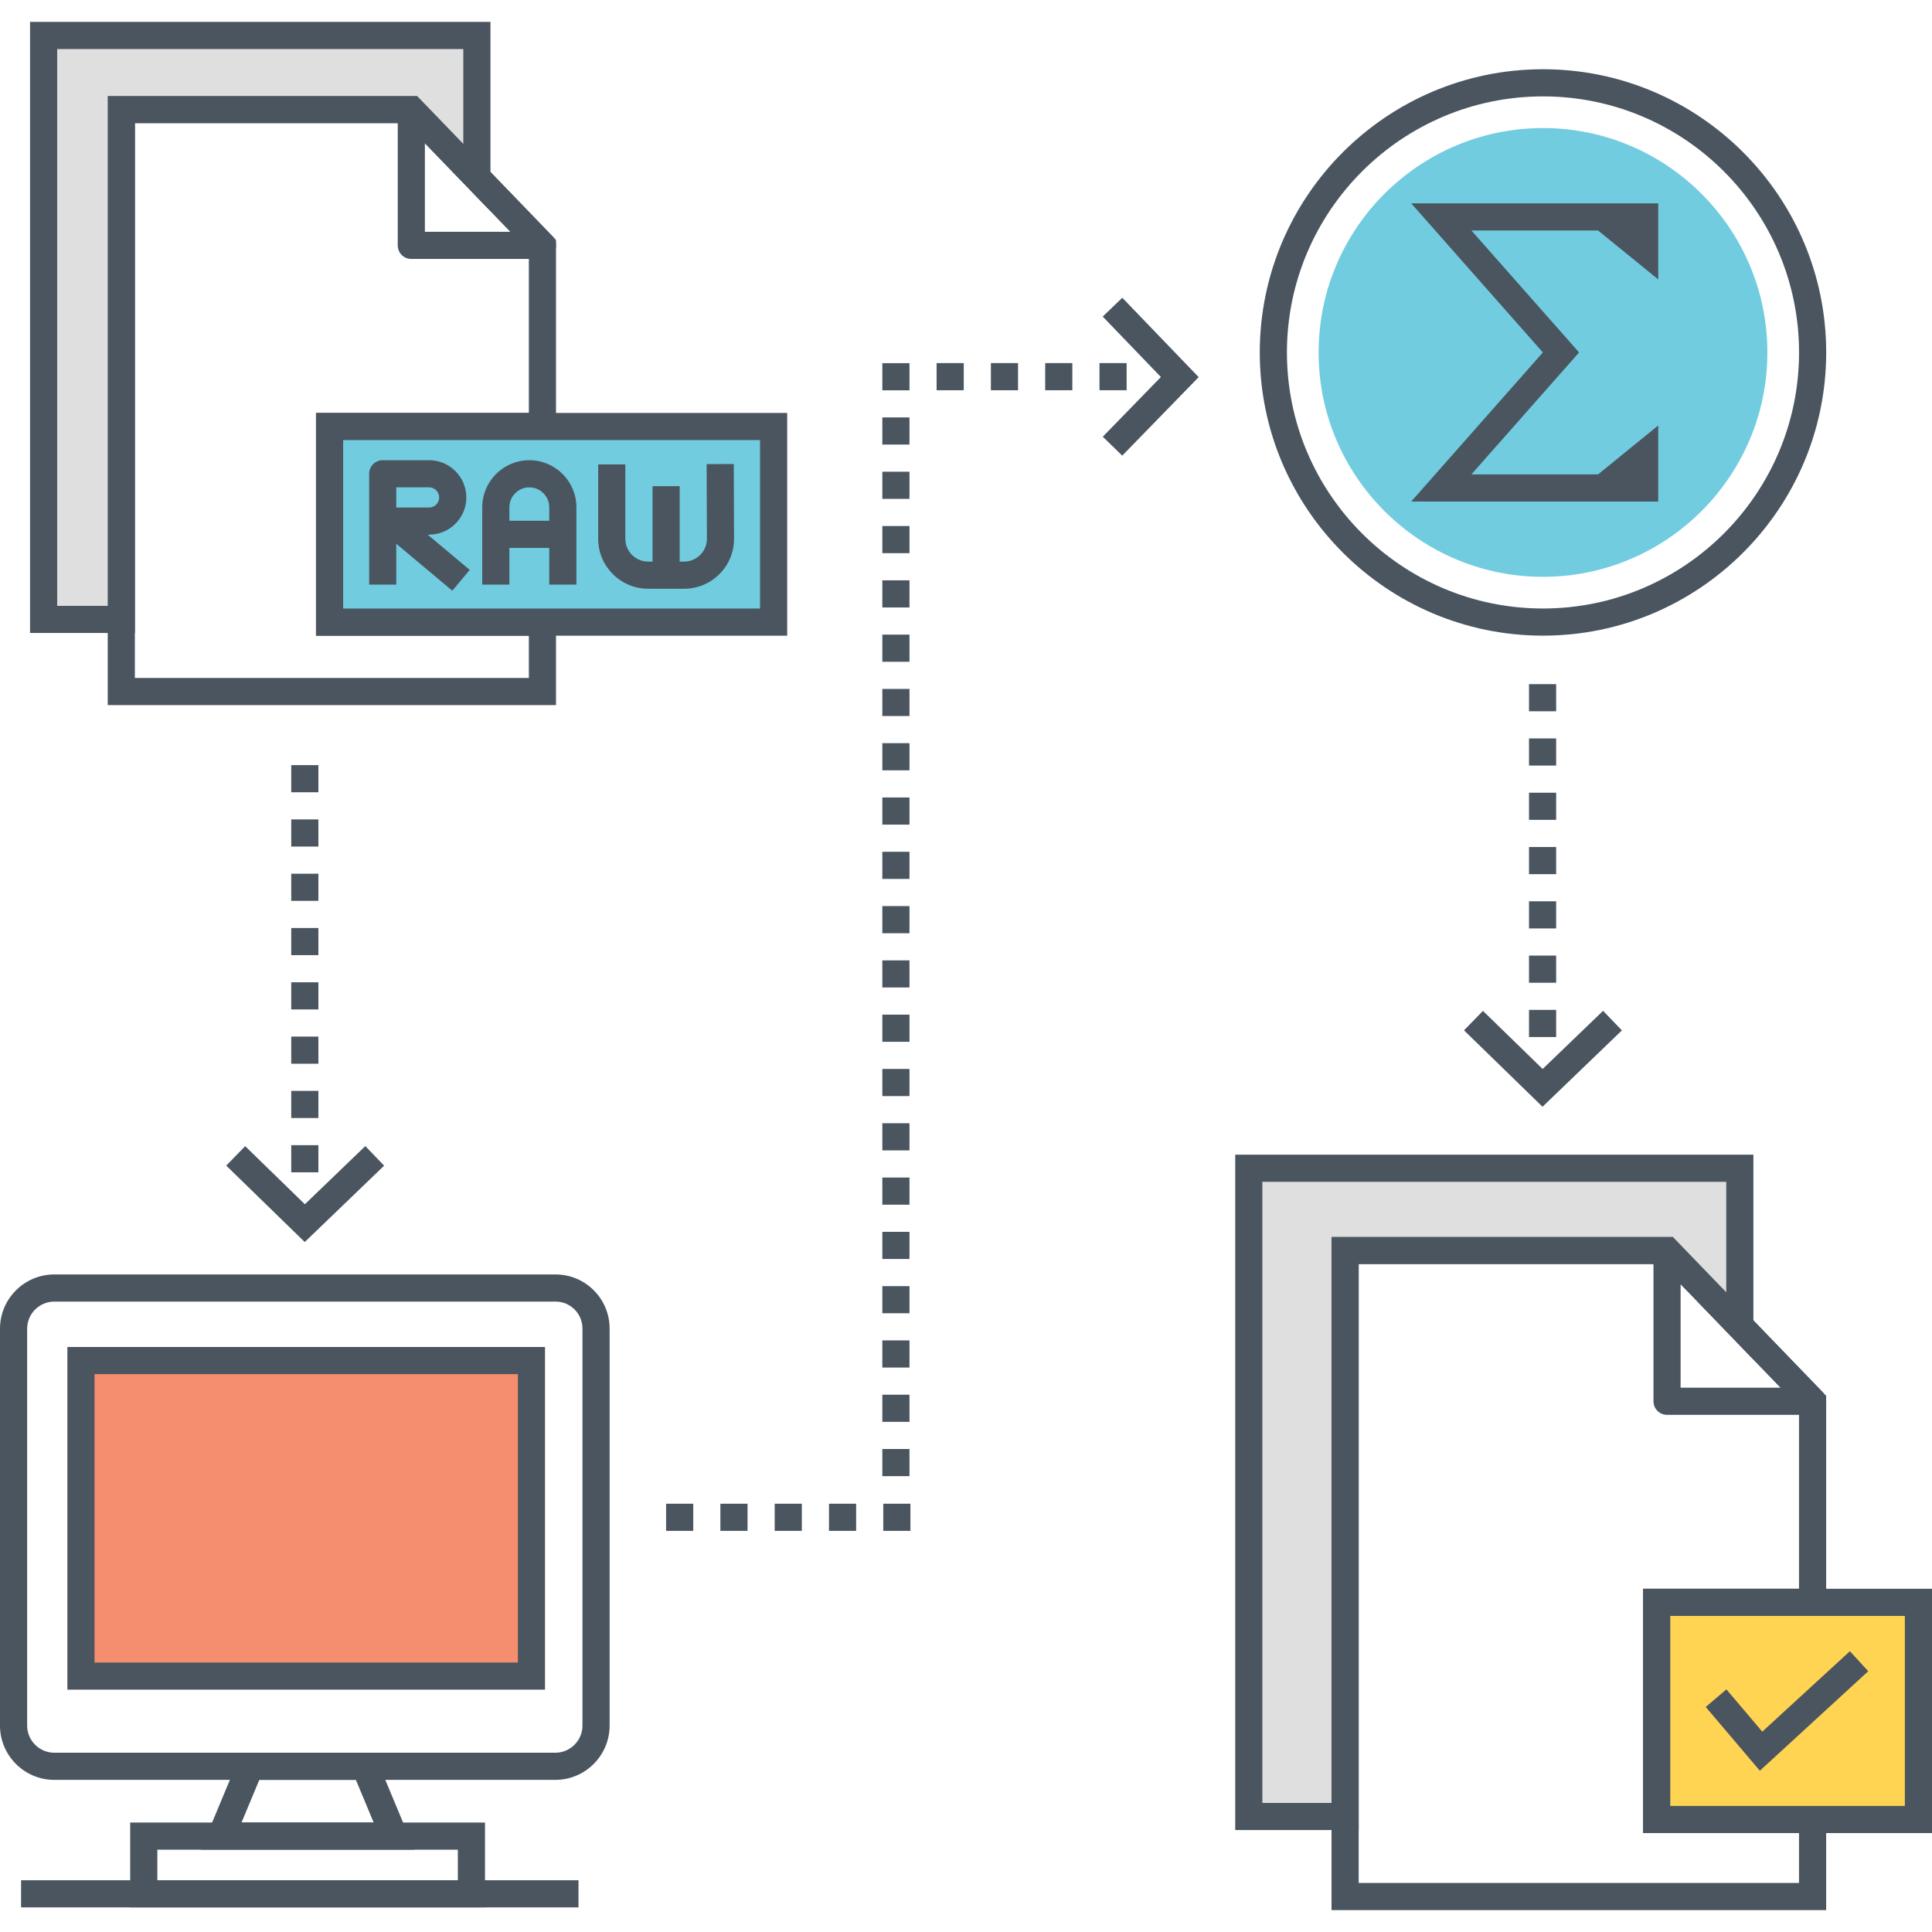 <?xml version="1.0" encoding="utf-8"?>
<!-- Generator: Adobe Illustrator 18.0.0, SVG Export Plug-In . SVG Version: 6.00 Build 0)  -->
<!DOCTYPE svg PUBLIC "-//W3C//DTD SVG 1.1//EN" "http://www.w3.org/Graphics/SVG/1.1/DTD/svg11.dtd">
<svg version="1.1" id="Layer_1" xmlns="http://www.w3.org/2000/svg" xmlns:xlink="http://www.w3.org/1999/xlink" x="0px" y="0px"
	 viewBox="0 0 512 512" style="enable-background:new 0 0 512 512;" xml:space="preserve">
<style type="text/css">
	.st0{fill:#FFD452;}
	.st1{fill:#F58E6F;}
	.st2{fill:#4A555F;}
	.st3{fill:none;}
	.st4{fill:#DFDFDF;}
	.st5{fill:#71CCE0;}
	.st6{fill:#FFFFFF;}
</style>
<g>
	<g>
		<g>
			<rect x="21.453" y="360.562" class="st1" width="119.384" height="83.621"/>
		</g>
	</g>
	<g>
		<g>
			<g>
				<g>
					<path class="st2" d="M147.227,337.741H14.39c-7.935,0-14.39,6.452-14.39,14.381v105.172c0,7.934,6.455,14.389,14.39,14.389
						h132.775c7.934,0,14.389-6.455,14.389-14.389V352.061C161.555,344.165,155.128,337.741,147.227,337.741z M154.361,457.294
						c0,3.967-3.228,7.195-7.195,7.195H14.39c-3.968,0-7.196-3.228-7.196-7.195V352.122c0-3.963,3.228-7.187,7.196-7.187h132.836
						c3.934,0,7.134,3.197,7.134,7.126V457.294z"/>
				</g>
			</g>
		</g>
		<g>
			<g>
				<g>
					<path class="st2" d="M17.856,356.965v90.816h126.577v-90.816H17.856z M137.239,440.587H25.05v-76.428h112.189V440.587z"/>
				</g>
			</g>
		</g>
	</g>
	<g>
		<g>
			<g>
				<path class="st2" d="M99.106,464.485H63.925l-10.714,25.701h56.607L99.106,464.485z M64.005,482.993l4.716-11.313H94.31
					l4.715,11.313H64.005z"/>
			</g>
		</g>
	</g>
	<g>
		<g>
			<g>
				<path class="st2" d="M34.502,482.993v22.486h94.027v-22.486H34.502z M121.335,498.285H41.696v-8.098h79.639V498.285z"/>
			</g>
		</g>
	</g>
	<g>
		<g>
			<rect x="5.586" y="498.285" class="st2" width="147.719" height="7.194"/>
		</g>
	</g>
	<g>
		<g>
			<g>
				<path class="st2" d="M190.912,405.696h7.194v-7.194h-7.194V405.696z M176.524,405.696h7.194v-7.194h-7.194V405.696z
					 M219.688,405.696h7.194v-7.194h-7.194V405.696z M234.076,398.502v7.194h7.194v-7.194H234.076z M205.3,405.696h7.194v-7.194
					H205.3V405.696z"/>
			</g>
		</g>
	</g>
	<g>
		<g>
			<g>
				<path class="st2" d="M241.02,153.79h-7.194v7.194h7.194V153.79z M241.02,182.566h-7.194v7.194h7.194V182.566z M241.02,168.178
					h-7.194v7.194h7.194V168.178z M241.02,211.342h-7.194v7.194h7.194V211.342z M241.02,196.954h-7.194v7.194h7.194V196.954z
					 M241.02,225.73h-7.194v7.194h7.194V225.73z M241.02,96.238h-7.194v7.194h7.194V96.238z M241.02,139.402h-7.194v7.194h7.194
					V139.402z M241.02,110.626h-7.194v7.194h7.194V110.626z M241.02,125.014h-7.194v7.194h7.194V125.014z M233.827,304.865h7.194
					v-7.194h-7.194V304.865z M233.827,290.477h7.194v-7.194h-7.194V290.477z M241.021,247.312l-0.001-7.194h-7.194l0.001,7.194
					H241.021z M233.827,276.088h7.194v-7.194h-7.194V276.088z M233.827,333.641h7.194v-7.194h-7.194V333.641z M233.827,261.7h7.194
					v-7.194h-7.194V261.7z M233.827,319.252h7.194v-7.194h-7.194V319.252z M233.827,376.805h7.194v-7.194h-7.194V376.805z
					 M233.827,391.193h7.194v-7.194h-7.194V391.193z M233.827,362.417h7.194v-7.194h-7.194V362.417z M233.827,348.029h7.194v-7.194
					h-7.194V348.029z"/>
			</g>
		</g>
	</g>
	<g>
		<g>
			<g>
				<path class="st2" d="M262.599,103.418h7.194v-7.194h-7.194V103.418z M248.211,103.418h7.194v-7.194h-7.194V103.418z
					 M291.375,96.224v7.194h7.194v-7.194H291.375z M276.987,103.418h7.194v-7.194h-7.194V103.418z"/>
			</g>
		</g>
	</g>
	<g>
		<g>
			<g>
				<path class="st2" d="M483.952,428.226V369.91l-40.641-42.128h-90.443v178.414h131.083v-27.611h-41.308v-50.359H483.952z
					 M476.758,485.78v13.223H360.063V334.977h80.193l36.503,37.838v48.218H435.45v64.747H476.758z"/>
			</g>
		</g>
	</g>
	<g>
		<g>
			<g>
				<path class="st2" d="M482.951,368.853l-38.581-39.966c-1.016-1.052-2.571-1.389-3.935-0.836
					c-1.359,0.549-2.249,1.869-2.249,3.335v39.966c0,1.987,1.61,3.597,3.597,3.597h38.581c1.444,0,2.747-0.863,3.311-2.191
					C484.238,371.429,483.953,369.892,482.951,368.853z M445.379,367.755V340.29l26.513,27.465H445.379z"/>
			</g>
		</g>
	</g>
	<g>
		<g>
			<polygon class="st4" points="330.944,309.597 330.944,481.39 356.464,481.39 356.464,331.386 441.782,331.386 461.073,351.369 
				461.073,309.597 			"/>
		</g>
	</g>
	<g>
		<g>
			<g>
				<path class="st2" d="M327.347,306v178.986h32.715V334.982h80.194l24.414,25.291V306H327.347z M457.476,342.463l-14.167-14.675
					h-90.442v150.004h-18.327V313.194h122.935V342.463z"/>
			</g>
		</g>
	</g>
	<g>
		<g>
			<rect x="439.046" y="424.639" class="st0" width="69.357" height="57.543"/>
		</g>
	</g>
	<g>
		<g>
			<g>
				<path class="st2" d="M435.449,421.042v64.738H512v-64.738H435.449z M504.806,478.585h-62.163v-50.35h62.163V478.585z"/>
			</g>
		</g>
	</g>
	<g>
		<g>
			<g>
				<path class="st2" d="M147.347,116.621V63.589l-36.817-38.163H28.55v161.433h118.797v-25.586h-56.41v-44.651H147.347z
					 M140.153,168.466v11.198H35.744V32.62h71.731l32.679,33.873v42.935h-56.41v59.039H140.153z"/>
			</g>
		</g>
	</g>
	<g>
		<g>
			<g>
				<path class="st2" d="M146.345,62.531L111.591,26.53c-1.017-1.053-2.574-1.386-3.936-0.836c-1.359,0.549-2.249,1.869-2.249,3.335
					V65.03c0,1.987,1.61,3.597,3.597,3.597h34.755c1.444,0,2.747-0.863,3.311-2.191C147.632,65.107,147.347,63.57,146.345,62.531z
					 M112.6,61.433v-23.5l22.686,23.5H112.6z"/>
			</g>
		</g>
	</g>
	<g>
		<g>
			<polygon class="st4" points="11.556,9.401 11.556,164.156 32.146,164.156 32.146,29.028 109.002,29.028 126.38,47.029 
				126.38,9.401 			"/>
		</g>
	</g>
	<g>
		<g>
			<g>
				<path class="st2" d="M7.96,5.803v161.948h27.783V32.625h71.733l22.501,23.308V5.803H7.96z M122.783,38.124L110.53,25.431H28.549
					v135.127H15.154V12.998h107.629V38.124z"/>
			</g>
		</g>
	</g>
	<g>
		<g>
			<rect x="87.338" y="113.033" class="st5" width="117.677" height="51.836"/>
		</g>
	</g>
	<g>
		<g>
			<g>
				<path class="st2" d="M83.742,109.436v59.031h124.871v-59.031H83.742z M201.418,161.272H90.936v-44.643h110.483V161.272z"/>
			</g>
		</g>
	</g>
	<g>
		<g>
			<g>
				<path class="st2" d="M77.181,281.898h7.194v-7.194h-7.194V281.898z M77.181,296.287h7.194v-7.194h-7.194V296.287z
					 M77.181,310.675h7.194v-7.194h-7.194V310.675z M77.181,267.51h7.194v-7.194h-7.194V267.51z M77.181,224.346h7.194v-7.194
					h-7.194V224.346z M77.181,202.764v7.194h7.194v-7.194H77.181z M77.181,253.123h7.194v-7.194h-7.194V253.123z M77.181,238.734
					h7.194v-7.194h-7.194V238.734z"/>
			</g>
		</g>
	</g>
	<g>
		<g>
			<g>
				<path class="st2" d="M113.344,141.692h0.371c5.44,0,9.866-4.426,9.866-9.866c0-5.441-4.426-9.867-9.866-9.867h-12.295
					c-1.987,0-3.597,1.61-3.597,3.597v29.362h7.194v-10.817l14.852,12.446l4.62-5.515L113.344,141.692z M105.018,129.153h8.698
					c1.473,0,2.672,1.199,2.672,2.673c0,1.473-1.199,2.672-2.672,2.672h-8.698V129.153z"/>
			</g>
		</g>
	</g>
	<g>
		<g>
			<path class="st2" d="M140.276,121.959c-6.88,0-12.477,5.598-12.477,12.478v20.48h7.194v-20.48c0-2.913,2.37-5.284,5.283-5.284
				c2.913,0,5.283,2.371,5.283,5.284v20.48h7.194v-20.48C152.753,127.557,147.157,121.959,140.276,121.959z"/>
		</g>
	</g>
	<g>
		<g>
			<path class="st2" d="M194.461,122.971l-7.194,0.026l0.068,19.762c0.006,1.621-0.621,3.144-1.765,4.292
				c-1.143,1.147-2.665,1.78-4.285,1.78h-9.522c-3.336,0-6.05-2.714-6.05-6.05v-19.715h-7.194v19.715
				c0,7.303,5.941,13.244,13.244,13.244h9.522c3.547,0,6.878-1.383,9.381-3.896c2.504-2.512,3.876-5.849,3.863-9.396
				L194.461,122.971z"/>
		</g>
	</g>
	<g>
		<g>
			<rect x="172.927" y="128.839" class="st2" width="7.194" height="23.588"/>
		</g>
	</g>
	<g>
		<g>
			<rect x="131.396" y="138.005" class="st2" width="17.76" height="7.194"/>
		</g>
	</g>
	<g>
		<g>
			<polygon class="st2" points="96.811,303.728 80.792,319.14 64.974,303.743 59.956,308.897 80.764,329.152 101.799,308.912 			"/>
		</g>
	</g>
	<g>
		<g>
			<g>
				<path class="st2" d="M405.203,246.048h7.194v-7.194h-7.194V246.048z M405.203,260.436h7.194v-7.194h-7.194V260.436z
					 M405.203,274.824h7.194v-7.194h-7.194V274.824z M405.203,181.302v7.194h7.194v-7.194H405.203z M405.203,202.884h7.194v-7.194
					h-7.194V202.884z M405.203,231.66h7.194v-7.194h-7.194V231.66z M405.203,217.272h7.194v-7.194h-7.194V217.272z"/>
			</g>
		</g>
	</g>
	<g>
		<g>
			<polygon class="st2" points="424.833,267.878 408.815,283.291 392.997,267.894 387.978,273.048 408.786,293.302 429.822,273.063 
							"/>
		</g>
	</g>
	<g>
		<g>
			<polygon class="st2" points="297.419,78.908 292.235,83.896 307.647,99.915 292.25,115.731 297.404,120.75 317.659,99.943 			"/>
		</g>
	</g>
	<g>
		<g>
			<g>
				<path class="st2" d="M408.908,18.349c-41.384,0-75.054,33.668-75.054,75.052c0,41.385,33.669,75.052,75.054,75.052
					c41.384,0,75.053-33.668,75.053-75.052C483.961,52.017,450.292,18.349,408.908,18.349z M408.908,161.26
					c-37.417,0-67.859-30.441-67.859-67.859c0-37.417,30.442-67.858,67.859-67.858s67.859,30.441,67.859,67.858
					C476.767,130.818,446.325,161.26,408.908,161.26z"/>
			</g>
		</g>
	</g>
	<g>
		<g>
			<path class="st5" d="M408.908,33.935c-32.79,0-59.466,26.677-59.466,59.465c0,32.789,26.677,59.466,59.466,59.466
				c32.789,0,59.466-26.677,59.466-59.466C468.374,60.612,441.697,33.935,408.908,33.935z"/>
		</g>
	</g>
	<g>
		<g>
			<polygon class="st2" points="439.451,74.052 439.451,53.89 373.986,53.89 408.875,93.401 373.986,132.912 439.451,132.912 
				439.451,112.75 423.506,125.718 389.936,125.718 418.472,93.401 389.936,61.084 423.506,61.084 			"/>
		</g>
	</g>
	<g>
		<g>
			<polygon class="st2" points="490.241,437.589 467.021,458.905 457.518,447.705 452.034,452.358 466.375,469.263 495.105,442.888 
							"/>
		</g>
	</g>
</g>
</svg>
